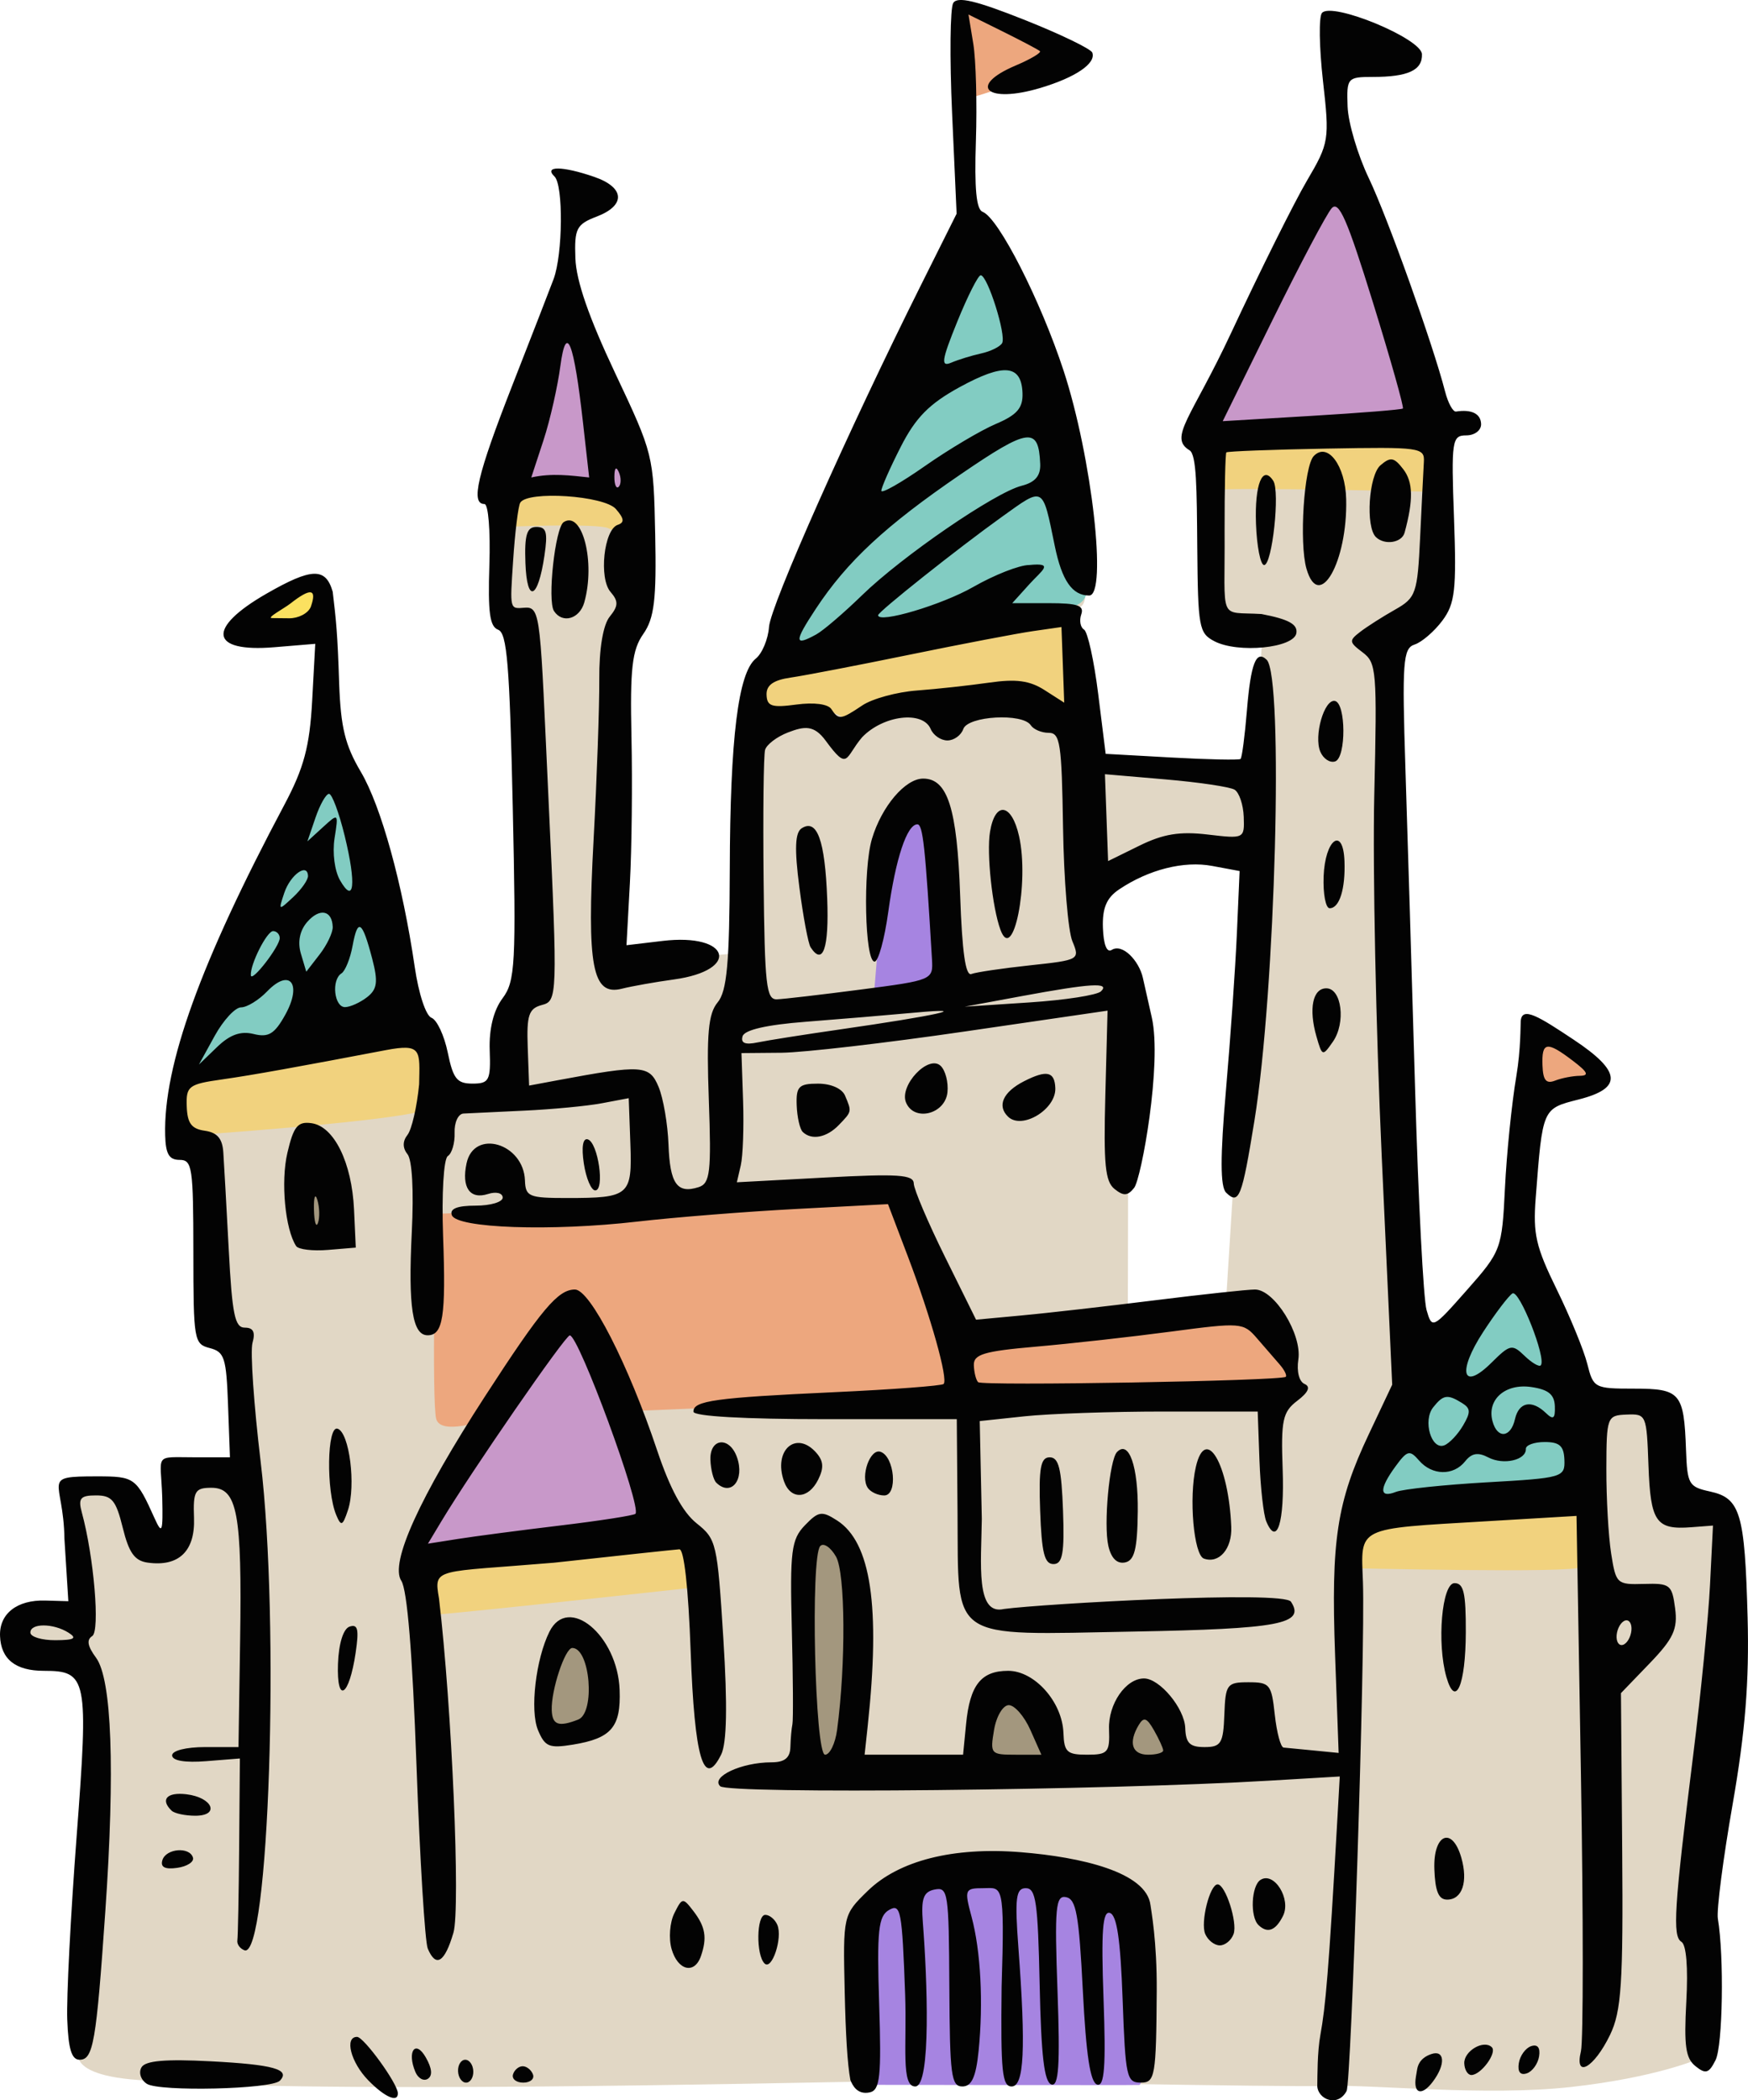 <?xml version="1.0" ?><svg xmlns="http://www.w3.org/2000/svg" width="249.674mm" height="299.951mm" viewBox="0 0 249.674 299.951">
    <path fill="#e1d7c5" d="m -2022.998,1555.918 -0.311,12.651 15.838,-5.692 z m 53.755,23.377 -21.267,37.538 2.555,1.804 1.243,26.158 6.485,1.235 -1.245,19.319 -25.183,-1.747 -0.741,-22.254 c 0,0 2.708,2.554 1.743,-4.854 -0.965,-7.409 -8.588,-33.854 -10.61,-39.572 -2.022,-5.718 -4.876,-8.72 -4.876,-8.72 l -28.615,61.36 c 0,0 -2.845,1.311 -3.634,5.168 -0.789,3.856 -1.396,36.413 -1.396,36.413 l -18.467,1.824 0.654,-46.638 c 0,0 2.49,-1.748 2.699,-6.478 0.208,-4.73 0.508,-14.239 0.508,-14.239 l -10.053,-28.116 -9.45,28.173 -0.451,17.247 2.633,1.026 1.967,52.686 c 0,0 -3.042,2.281 -3.429,5.016 -0.386,2.736 -0.481,10.011 -0.481,10.011 l -9.226,0.533 c 0,0 0.254,-8.701 -1.993,-10.126 -2.247,-1.425 -14.316,-42.648 -14.316,-42.648 l -21.135,49.324 -0.181,8.444 4.079,1.881 1.397,25.74 3.328,2.109 0.934,19.312 -9.375,-0.096 c 0,0 0.794,9.08 -0.688,9.555 -1.482,0.475 -4.353,0.456 -5.208,-2.184 -0.856,-2.64 -2.562,-6.042 -2.562,-6.042 l -7.139,0.456 1.665,17.465 -6.909,-0.215 c 0,0 -3.405,2.128 -2.303,3.99 1.102,1.862 9.233,3.191 9.233,3.191 0,0 2.403,3.382 1.929,10.695 -0.474,7.314 -1.633,35.248 -1.633,35.248 l 0.172,8.207 c 0,0 -4.316,4.438 6.644,5.525 22.415,2.223 95.294,0.454 106.571,0.302 11.276,-0.152 58.374,0.858 64.763,0.649 6.388,-0.209 22.344,1.5 34.475,0.151 12.131,-1.349 18.093,-3.969 18.093,-3.969 0,0 -1.196,-20.821 1.087,-36.437 2.284,-15.615 2.673,-41.403 2.673,-41.403 l -7.268,-1.524 -1.673,-14.133 -10.745,-0.038 -8.613,-20.992 -16.231,14.628 c 0,0 -3.733,-60.267 -3.687,-68.891 0.046,-8.624 -5e-4,-34.263 -5e-4,-34.263 l 6.559,-4.257 0.71,-25.264 z m -145.638,58.703 -9.174,5.573 c -0.467,2.826 9.65,0.812 9.649,0.812 z m 127.911,38.383 c 0.233,0 0.432,0.017 0.595,0.043 2.599,0.427 4.663,5.322 4.663,5.322 l -3.649,58.504 -14.079,3.24 c 0,0 0.178,-36.79 -0.16,-42.521 -0.338,-5.731 -2.563,-6.39 -3.613,-7.974 -1.05,-1.584 -2.99,-9.914 0.089,-11.676 1.835,-2.403 12.667,-4.978 16.155,-4.938 z m 45.41,25.998 -0.228,10.122 9.971,-3.971 c 0,0 -5.926,-5.713 -9.743,-6.152 z" transform="translate(-184.679,269.61) translate(2345.203,-1824.68)"/>
    <path fill="#82ccc2" d="m -2020.61,1588.705 c -2.291,0.454 -27.462,56.461 -28.537,58.61 -1.092,2.183 -1.188,3.493 -1.188,3.493 0,0 41.632,-8.394 43.112,-9.073 1.48,-0.679 2.111,-1.213 1.892,-3.639 -0.218,-2.426 -13.611,-48.011 -15.188,-49.37 -0.025,-0.021 -0.055,-0.028 -0.091,-0.021 z m -92.84,74.112 c -3.073,0.613 -19.959,41.695 -20.365,42.578 -0.412,0.898 -0.267,3.736 -0.267,3.736 l 33.747,-7.157 c 0,0 -10.311,-38.453 -12.98,-39.156 -0.042,-0.011 -0.087,-0.011 -0.135,0 z m 169.552,72.069 c -0.03,0 -0.059,0.012 -0.086,0.029 -1.738,1.086 -22.555,35.504 -22.555,35.504 0,0 30.247,0.826 31.42,-3.781 1.155,-4.534 -6.87,-31.934 -8.779,-31.753 z" transform="translate(-184.679,269.61) translate(2345.203,-1824.68)"/>
    <path fill="#c286ca" fill-opacity=".775" d="m -1967.705,1577.778 -19.604,39.278 33.19,-1.577 z m -110.219,19.627 -10.602,27.972 c 0.655,-0.218 15.115,-2.984 20.161,0.995 5.046,3.979 -9.559,-28.967 -9.559,-28.967 z m 0.391,144.844 -23.269,32.666 1.688,2.555 34.446,-4.334 z" transform="translate(-184.679,269.61) translate(2345.203,-1824.68)"/>
    <path fill="#f1d27e" d="m -1956.353,1616.399 -32.591,1.26 1.679,7.396 c 3.101,-0.452 33.109,0.29 33.109,0.29 z m -122.434,8.176 c -4.144,-0.019 -9.45,1.546 -9.45,1.546 l 0.032,4.199 c 1.324,-0.097 12.985,-0.485 14.503,0.161 1.518,0.646 4.78,2.1 4.167,0.065 -0.614,-2.035 -3.779,-5.491 -8.01,-5.911 -0.397,-0.039 -0.813,-0.058 -1.242,-0.06 z m 70.909,17.799 -44.292,9.248 c 0,0 -0.996,3.552 -1.321,7.017 -0.325,3.465 1.798,0.541 8.317,-1.408 6.519,-1.949 5.436,3.249 7.19,1.451 1.754,-1.798 9.617,-2.751 15.01,-3.682 5.393,-0.931 16.201,2.924 16.201,2.924 z m -92.844,60.356 c -7.716,-0.114 -35.167,6.643 -35.168,6.643 -0.452,2.39 1.098,7.946 1.098,7.946 0,0 33.108,-2.229 35.304,-3.908 2.196,-1.68 5.233,-9.399 0.032,-10.562 -0.325,-0.073 -0.752,-0.111 -1.266,-0.118 z m 165.2,64.986 c -5.196,0.01 -32.327,4.44 -32.327,4.44 l -0.243,6.883 c 0.904,-0.035 32.434,0.764 33.337,-0.174 0.904,-0.939 2.156,-10.428 -0.035,-11.089 -0.137,-0.041 -0.386,-0.061 -0.732,-0.06 z m -125.955,6.849 c -2.976,-0.106 -37.949,4.265 -37.949,4.265 l 0.139,6.883 c 1.043,0.139 38.865,-4.032 38.865,-4.032 0,0 -1e-4,-6.675 -0.869,-7.092 -0.027,-0.013 -0.09,-0.021 -0.185,-0.024 z" transform="translate(-184.679,269.61) translate(2345.203,-1824.68)"/>
    <path fill="#a684e1" d="m -2028.224,1669.723 c -1.639,0.174 -4.88,2.701 -5.362,4.263 -0.482,1.562 -1.948,21.929 -2.141,23.356 l 9.258,-0.906 c 0,0 0.926,-17.435 0.598,-18.92 -0.328,-1.485 -0.714,-7.966 -2.353,-7.792 z m 12.317,152.599 c -9.009,0.097 -19.099,2.527 -20.77,4.603 -1.91,2.373 -1.254,25.212 -1.081,25.887 0,0 38.697,0.077 39.95,0.019 1.254,-0.058 0.019,-20.717 -0.675,-23.128 -0.695,-2.411 -3.935,-6.558 -13.658,-7.272 -1.215,-0.089 -2.48,-0.123 -3.767,-0.109 z" transform="translate(-184.679,269.61) translate(2345.203,-1824.68)"/>
    <path fill="#a3977e" d="m -2116.18,1719.835 c -0.06,3e-4 -0.12,0.01 -0.18,0.024 -1.92,0.524 -0.673,11.668 -0.673,11.668 l 4.438,0.05 v -6e-4 c 0.121,-4.202 -1.724,-11.751 -3.585,-11.742 z m 73.795,54.767 c -0.762,0.029 -1.52,0.353 -2.151,1.069 -2.244,2.543 -1.346,31.738 -1.246,32.511 l 5.859,0.249 c 0,0 1.421,-26.727 1.446,-29.818 0.018,-2.222 -1.96,-4.084 -3.908,-4.011 z m -34.977,14.375 c -0.116,0 -0.236,0.01 -0.36,0.032 -3.964,0.773 -4.687,5.161 -4.712,7.555 -0.025,2.393 -0.15,7.006 -0.15,7.006 l 8.702,-2.144 c 0,0 0.117,-12.377 -3.48,-12.448 z m 60.095,7.456 c -2.978,-0.07 -3.668,5.961 -3.882,10.452 0,0 10.372,2.219 10.123,-0.773 -0.249,-2.992 -2.419,-8.901 -5.785,-9.624 -0.158,-0.034 -0.31,-0.052 -0.456,-0.055 z m 19.22,1.731 c -2.508,0.089 -3.006,7.948 -3.006,7.948 0,0 7.704,2.443 7.978,0.922 0.274,-1.521 -1.745,-8.078 -4.587,-8.826 -0.133,-0.035 -0.262,-0.049 -0.385,-0.045 z" transform="translate(-184.679,269.61) translate(2345.203,-1824.68)"/>
    <path fill="#eda77e" d="M-1941.174 1711.906c0 0 9.664-1.792 8.85-3.23-.814-1.439-8.931-5.809-8.931-5.809zM-2023.041 1569.368c0 0 15.547-4.321 14.213-6.448-1.333-2.127-14.5-6.921-14.5-6.921z" transform="translate(-184.679,269.61) translate(2345.203,-1824.68)"/>
    <path fill="#fbe160" d="m -2114.762,1644.436 c 0,0 -13.234,2.329 -11.513,0.253 1.722,-2.076 10.939,-6.819 11.344,-6.448 0.405,0.371 0.169,6.195 0.169,6.195 z" transform="translate(-184.679,269.61) translate(2345.203,-1824.68)"/>
    <path fill="#eda77e" d="m -2031.838,1725.664 -66.468,2.766 c 0,0 -0.571,26.867 0.088,29.281 0.658,2.414 6.893,0.176 6.893,0.176 l 11.59,-15.014 9.878,13.697 46.404,-1.932 z m 50.092,17.56 -40.521,3.732 -0.307,8.341 47.633,-2.063 z" transform="translate(-184.679,269.61) translate(2345.203,-1824.68)"/>
    <path fill="#030303" d="m -1972.371,1852.979 c 0.03,-1.441 -0.01,-4.813 0.447,-7.324 0.719,-3.983 1.167,-8.537 2.437,-31.082 l 0.326,-5.796 -10.071,0.596 c -23.433,1.387 -77.243,1.933 -78.422,0.795 -1.395,-1.346 3.037,-3.414 7.315,-3.414 1.88,0 2.668,-0.634 2.709,-2.178 0.032,-1.198 0.162,-2.668 0.29,-3.267 0.128,-0.599 0.09,-6.725 -0.085,-13.614 -0.282,-11.116 -0.073,-12.779 1.859,-14.783 1.952,-2.026 2.426,-2.098 4.603,-0.7 4.851,3.114 6.215,12.269 4.375,29.369 l -0.44,4.084 h 7.032 7.032 l 0.431,-4.399 c 0.544,-5.56 2.147,-7.581 6.011,-7.581 3.774,0 7.73,4.443 7.891,8.86 0.099,2.741 0.51,3.12 3.38,3.12 2.979,0 3.256,-0.321 3.135,-3.643 -0.13,-3.597 2.386,-7.248 4.996,-7.248 2.24,0 5.787,4.263 5.889,7.079 0.078,2.161 0.647,2.723 2.759,2.723 2.351,0 2.68,-0.538 2.827,-4.629 0.157,-4.343 0.369,-4.629 3.434,-4.629 3.065,0 3.298,0.286 3.77,4.629 0.277,2.546 0.843,4.66 1.259,4.698 0.416,0.038 2.355,0.226 4.309,0.418 l 3.552,0.348 -0.508,-14.016 c -0.593,-16.354 0.241,-21.813 4.809,-31.483 l 3.349,-7.089 -1.498,-32.664 c -0.824,-17.965 -1.302,-41.142 -1.063,-51.504 0.411,-17.861 0.325,-18.922 -1.665,-20.421 -1.948,-1.467 -1.971,-1.678 -0.324,-2.942 0.976,-0.749 3.206,-2.17 4.956,-3.157 2.993,-1.69 3.204,-2.301 3.585,-10.347 0.222,-4.703 0.462,-9.531 0.531,-10.729 0.122,-2.088 -0.454,-2.168 -13.913,-1.924 -7.722,0.14 -14.157,0.385 -14.3,0.544 -0.143,0.16 -0.255,5.191 -0.248,11.182 0.09,13.251 -1.014,11.525 5.265,11.899 3.873,0.743 5.184,1.458 4.99,2.723 -0.328,2.139 -8.347,2.931 -11.725,1.157 -2.188,-1.149 -2.337,-1.967 -2.433,-13.402 -0.071,-8.419 -0.089,-13.25 -1.105,-13.862 -3.044,-1.834 0.28,-4.641 5.92,-16.718 4.167,-8.922 9.049,-18.724 10.849,-21.782 3.168,-5.383 3.241,-5.836 2.289,-14.272 -0.54,-4.792 -0.605,-9.151 -0.142,-9.686 1.409,-1.631 14.201,3.644 14.282,5.89 0.083,2.295 -1.99,3.251 -7.051,3.251 -3.597,0 -3.718,0.142 -3.57,4.221 0.084,2.321 1.442,6.916 3.019,10.21 2.683,5.606 9.188,23.795 10.905,30.489 0.422,1.644 1.124,2.933 1.56,2.866 2.225,-0.344 3.531,0.301 3.584,1.769 0.033,0.908 -0.909,1.634 -2.119,1.634 -2.045,0 -2.152,0.726 -1.749,11.833 0.371,10.235 0.145,12.212 -1.676,14.639 -1.158,1.543 -2.94,3.073 -3.961,3.401 -1.65,0.53 -1.794,2.505 -1.302,17.762 0.305,9.442 0.927,30.06 1.383,45.819 0.456,15.759 1.189,29.908 1.63,31.441 0.792,2.757 0.858,2.724 5.784,-2.854 4.877,-5.522 4.992,-5.833 5.418,-14.56 0.239,-4.904 0.97,-12.088 1.624,-15.963 0.654,-3.875 0.585,-7.35 0.632,-7.896 0.187,-2.142 2.64,-0.591 7.572,2.689 6.813,4.531 7.011,6.927 0.708,8.529 -5.212,1.325 -5.155,1.193 -6.144,14.07 -0.396,5.163 0.019,6.968 3.008,13.069 1.907,3.894 3.869,8.672 4.358,10.619 0.868,3.454 1.03,3.54 6.677,3.54 6.623,0 7.131,0.596 7.425,8.715 0.179,4.952 0.387,5.313 3.435,5.977 4.329,0.943 4.963,3.068 5.364,17.981 0.245,9.128 -0.335,16.364 -2.139,26.683 -1.362,7.787 -2.311,15.139 -2.11,16.337 0.906,5.392 0.7,18.139 -0.326,20.196 -0.95,1.903 -1.415,2.044 -2.87,0.872 -1.41,-1.136 -1.657,-2.877 -1.31,-9.24 0.266,-4.882 0,-8.097 -0.698,-8.52 -1.304,-0.788 -1.05,-4.806 1.688,-26.723 1.085,-8.686 2.163,-19.601 2.396,-24.257 l 0.423,-8.465 -3.113,0.238 c -5.024,0.384 -5.809,-0.749 -6.101,-8.803 -0.264,-7.292 -0.309,-7.396 -3.132,-7.287 -2.781,0.107 -2.865,0.331 -2.884,7.734 -0.011,4.193 0.297,9.636 0.684,12.096 0.684,4.349 0.812,4.469 4.683,4.356 3.735,-0.108 4.009,0.106 4.455,3.479 0.392,2.963 -0.246,4.343 -3.63,7.855 l -4.106,4.261 0.177,22.423 c 0.15,19.036 -0.112,23.022 -1.736,26.385 -2.283,4.729 -5.123,6.324 -4.158,2.335 0.345,-1.428 0.345,-19.214 -6e-4,-39.524 l -0.628,-36.928 -12.947,0.769 c -18.695,1.111 -17.85,0.694 -17.561,8.678 0.352,9.709 -1.669,71.543 -2.338,72.693 -1.27,2.367 -4.1,1.185 -4.185,-0.724 z m -68.588,-50.852 c 1.265,-9.412 1.184,-22.407 -0.153,-24.748 -0.767,-1.343 -1.782,-2.021 -2.254,-1.508 -1.418,1.542 -0.762,29.796 0.691,29.796 0.682,-2e-4 1.454,-1.593 1.716,-3.54 z m 27.607,0 c -0.865,-1.947 -2.252,-3.54 -3.082,-3.54 -0.83,0 -1.777,1.593 -2.105,3.54 -0.578,3.437 -0.489,3.539 3.082,3.539 h 3.678 z m 18.97,2.923 c -0.012,-0.339 -0.602,-1.63 -1.31,-2.87 -1.033,-1.808 -1.466,-1.955 -2.188,-0.745 -1.502,2.515 -0.957,4.231 1.343,4.231 1.198,0 2.168,-0.277 2.156,-0.616 z m 66.891,-17.483 c -0.033,-0.898 -0.538,-1.331 -1.124,-0.961 -0.586,0.37 -1.038,1.408 -1.006,2.307 0.033,0.898 0.538,1.331 1.124,0.961 0.586,-0.37 1.038,-1.408 1.006,-2.307 z m -20.63,-20.802 c 10.788,-0.615 11.137,-0.716 11.048,-3.194 -0.073,-2.003 -0.684,-2.559 -2.816,-2.559 -1.498,0 -2.707,0.438 -2.688,0.973 0.058,1.613 -3.207,2.358 -5.366,1.225 -1.466,-0.77 -2.375,-0.619 -3.302,0.548 -1.669,2.103 -4.719,2.053 -6.59,-0.108 -1.334,-1.54 -1.681,-1.456 -3.347,0.817 -2.368,3.231 -2.353,4.603 0.04,3.667 1.034,-0.404 6.893,-1.02 13.02,-1.37 z m -3.437,-8.098 c 1.126,-1.913 1.102,-2.46 -0.142,-3.23 -2.074,-1.285 -2.678,-1.194 -4.119,0.622 -1.508,1.9 -0.261,6.143 1.594,5.421 0.721,-0.281 1.92,-1.546 2.666,-2.813 z m 7.423,-0.922 c 0.553,-2.455 2.404,-2.819 4.423,-0.871 1.053,1.016 1.336,0.802 1.272,-0.966 -0.061,-1.693 -0.921,-2.395 -3.369,-2.752 -3.704,-0.541 -6.351,1.781 -5.54,4.861 0.678,2.577 2.609,2.414 3.215,-0.272 z m 1.372,-9.04 c 1.044,1.007 2.086,1.615 2.316,1.351 0.841,-0.964 -3.076,-10.881 -4.053,-10.263 -0.554,0.351 -2.432,2.822 -4.172,5.492 -3.744,5.744 -2.988,8.537 1.189,4.391 2.645,-2.625 2.943,-2.686 4.72,-0.971 z m 7.874,-39.994 c 1.396,-0.018 1.169,-0.517 -0.984,-2.154 -3.72,-2.83 -4.455,-2.718 -4.332,0.661 0.078,2.142 0.52,2.677 1.802,2.178 0.934,-0.364 2.516,-0.672 3.515,-0.685 z m -25.258,-95.298 c 0.181,-0.159 -1.743,-6.979 -4.275,-15.154 -3.673,-11.858 -4.863,-14.58 -5.887,-13.457 -0.706,0.774 -4.498,7.936 -8.427,15.913 l -7.143,14.505 12.702,-0.759 c 6.986,-0.417 12.85,-0.889 13.03,-1.049 z m -147.785,238.743 c -2.49,-2.553 -3.426,-6.192 -1.592,-6.192 0.966,0 5.774,6.624 5.825,8.025 0.052,1.427 -1.86,0.6 -4.233,-1.832 z m -31.623,0.507 c -0.865,-0.568 -1.196,-1.597 -0.758,-2.35 0.554,-0.953 3.414,-1.202 9.896,-0.862 8.96,0.469 11.42,1.16 9.868,2.771 -1.182,1.226 -17.243,1.599 -19.006,0.441 z m 181.445,-2.047 c 0.239,-1.431 1.316,-1.961 2.055,-2.207 1.83,-0.61 2.104,1.406 0.179,3.966 -1.539,2.047 -2.825,1.778 -2.405,-0.742 z m -143.086,0.353 c -1.234,-2.939 0.01,-4.668 1.489,-2.074 0.897,1.57 0.994,2.613 0.286,3.061 -0.591,0.374 -1.39,-0.07 -1.775,-0.987 z m 6.097,-0.105 c -0.033,-0.899 0.431,-1.634 1.03,-1.634 0.599,0 1.116,0.735 1.148,1.634 0.033,0.898 -0.431,1.634 -1.03,1.634 -0.599,0 -1.116,-0.735 -1.148,-1.634 z m 7.849,0.463 c 0.191,-0.644 0.813,-1.171 1.383,-1.171 0.569,0 1.229,0.527 1.467,1.171 0.238,0.644 -0.384,1.171 -1.383,1.171 -0.998,0 -1.659,-0.527 -1.467,-1.171 z m 48.186,0.787 c -0.413,-2.185 -0.675,-6.531 -0.809,-12.571 -0.243,-10.96 -0.237,-10.988 3.27,-14.412 4.46,-4.355 12.233,-6.322 21.902,-5.54 8.535,0.69 17.924,2.818 18.504,7.545 0.095,0.773 0.939,5.105 0.893,12.293 -0.078,12.158 -0.235,13.069 -2.262,13.069 -2.045,0 -2.205,-0.726 -2.609,-11.888 -0.309,-8.541 -0.819,-12.016 -1.809,-12.343 -1.05,-0.347 -1.268,2.569 -0.917,12.251 0.351,9.681 0.132,12.598 -0.917,12.253 -0.984,-0.324 -1.567,-4.159 -2.041,-13.432 -0.553,-10.829 -0.949,-13.037 -2.389,-13.331 -1.498,-0.306 -1.66,1.472 -1.227,13.432 0.382,10.552 0.176,13.674 -0.879,13.315 -1.02,-0.348 -1.454,-4.05 -1.671,-14.249 -0.251,-11.811 -0.533,-13.779 -1.981,-13.779 -1.408,0 -1.584,1.403 -1.059,8.441 1.083,14.527 0.824,19.876 -0.961,19.876 -1.358,0 -1.573,-2.131 -1.434,-14.159 0.474,-15.197 0.072,-14.172 -2.612,-14.158 -2.651,0 -2.727,0.185 -1.68,4.084 1.313,4.891 1.699,12.275 1.003,19.18 -0.372,3.691 -0.994,5.053 -2.308,5.053 -1.602,0 -1.806,-1.552 -1.87,-14.264 -0.068,-13.478 -0.184,-14.242 -2.096,-13.861 -1.61,0.321 -1.954,1.288 -1.685,4.734 0.62,7.928 1.211,23.358 -1.083,23.391 -2.07,0.029 -1.188,-5.906 -1.449,-13.123 -0.436,-12.037 -0.626,-13.038 -2.291,-12.086 -1.538,0.878 -1.755,2.925 -1.421,13.375 0.336,10.491 0.128,12.373 -1.362,12.684 -1.784,0.372 -2.454,-1.04 -2.751,-1.778 z m 87.687,-2.373 c -0.064,-1.756 2.775,-3.42 3.93,-2.305 0.804,0.776 -1.542,3.973 -2.914,3.973 -0.526,0 -0.983,-0.75 -1.016,-1.668 z m 7.791,-0.022 c 0.168,-1.068 0.958,-2.161 1.754,-2.429 0.926,-0.312 1.337,0.211 1.142,1.453 -0.168,1.068 -0.958,2.161 -1.754,2.429 -0.926,0.312 -1.337,-0.211 -1.142,-1.453 z m -207.333,-6.206 c -0.12,-3.145 0.483,-14.921 1.339,-26.169 1.72,-22.631 1.517,-23.658 -4.684,-23.658 -4.045,0 -6.135,-1.666 -6.255,-4.985 -0.115,-3.174 2.431,-5.167 6.457,-5.052 l 3.3,0.094 -0.559,-8.914 c -0.116,-8.515 -3.578,-8.914 4.664,-8.914 5.357,0 5.599,0.176 8.215,5.99 1.072,2.382 1.208,2.006 1.092,-2.995 -0.207,-6.4 -1.349,-5.718 4.768,-5.718 h 4.901 l -0.272,-7.497 c -0.244,-6.728 -0.511,-7.559 -2.608,-8.102 -2.254,-0.584 -2.337,-1.071 -2.344,-13.741 -0.01,-12.108 -0.161,-13.136 -1.973,-13.136 -1.499,0 -1.987,-0.84 -2.055,-3.54 -0.254,-9.984 5.01,-24.566 17.032,-47.184 2.781,-5.231 3.609,-8.326 3.961,-14.795 l 0.445,-8.18 -5.861,0.487 c -9.213,0.766 -9.708,-2.714 -1.09,-7.66 6.447,-3.7 8.441,-3.756 9.443,-0.268 0.478,4.041 0.69,5.814 0.924,13.15 0.226,6.233 0.852,8.777 3.097,12.579 2.893,4.901 5.953,15.977 7.693,27.844 0.566,3.862 1.591,6.97 2.399,7.276 0.776,0.294 1.82,2.529 2.321,4.966 0.77,3.752 1.313,4.432 3.536,4.432 2.376,0 2.611,-0.455 2.455,-4.754 -0.11,-3.047 0.547,-5.713 1.832,-7.426 1.821,-2.427 1.955,-4.931 1.459,-27.364 -0.449,-20.323 -0.818,-24.795 -2.082,-25.273 -1.207,-0.456 -1.476,-2.441 -1.256,-9.268 0.158,-4.899 -0.149,-8.688 -0.706,-8.688 -2.002,0 -1.035,-4.126 3.956,-16.881 2.813,-7.188 5.479,-14.05 5.924,-15.248 1.321,-3.557 1.406,-13.415 0.126,-14.65 -1.589,-1.533 1.134,-1.507 5.668,0.054 4.385,1.51 4.551,4.072 0.368,5.672 -2.898,1.109 -3.205,1.709 -3.051,5.957 0.117,3.229 1.91,8.408 5.667,16.37 5.47,11.591 5.497,11.702 5.734,23.082 0.193,9.289 -0.127,11.957 -1.707,14.212 -1.594,2.276 -1.897,4.925 -1.683,14.703 0.144,6.56 0.043,15.934 -0.224,20.832 l -0.486,8.905 5.165,-0.614 c 9.654,-1.148 11.206,4.184 1.602,5.507 -2.675,0.368 -6.018,0.962 -7.428,1.319 -4.223,1.07 -5.021,-3.137 -4.038,-21.301 0.47,-8.686 0.835,-18.978 0.811,-22.871 -0.027,-4.383 0.542,-7.797 1.494,-8.965 1.241,-1.523 1.263,-2.202 0.115,-3.528 -1.692,-1.953 -0.95,-8.906 1.022,-9.578 0.996,-0.339 0.936,-0.882 -0.25,-2.257 -1.663,-1.929 -12.653,-2.657 -13.672,-0.905 -0.29,0.498 -0.747,4.23 -1.016,8.293 -0.466,7.044 -0.502,6.867 1.655,6.699 2.375,-0.185 2.191,1.495 3.419,27.73 1.306,27.91 1.235,28.429 -0.955,29.007 -1.88,0.496 -2.199,1.446 -2.032,6.05 l 0.198,5.461 4.057,-0.758 c 12.084,-2.257 13.133,-2.188 14.439,0.95 0.672,1.613 1.308,5.322 1.414,8.243 0.203,5.601 1.237,7.055 4.314,6.066 1.63,-0.524 1.818,-2.148 1.444,-12.481 -0.34,-9.382 -0.076,-12.303 1.258,-13.898 1.331,-1.593 1.698,-5.607 1.736,-19 0.053,-18.763 1.202,-28.071 3.715,-30.099 0.911,-0.735 1.762,-2.774 1.89,-4.529 0.226,-3.082 11.328,-28.048 21.744,-48.898 l 5.051,-10.111 -0.647,-14.394 c -0.356,-7.917 -0.281,-14.983 0.166,-15.703 0.601,-0.968 3.248,-0.341 10.158,2.405 5.14,2.042 9.506,4.151 9.704,4.685 0.567,1.533 -2.381,3.539 -7.411,5.044 -7.668,2.294 -10.485,-0.254 -3.539,-3.201 2.155,-0.914 3.715,-1.841 3.465,-2.059 -0.25,-0.218 -2.647,-1.483 -5.327,-2.811 l -4.873,-2.414 0.688,4.186 c 0.379,2.303 0.546,8.535 0.372,13.849 -0.225,6.869 0.054,9.803 0.965,10.148 2.265,0.857 8.267,12.636 11.564,22.694 4.028,12.288 6.277,32.099 3.644,32.099 -2.414,0 -3.892,-2.131 -4.908,-7.079 -1.78,-8.662 -1.488,-8.502 -7.566,-4.149 -6.246,4.473 -17.689,13.566 -17.672,14.043 0.044,1.22 9.12,-1.477 13.6,-4.042 3.006,-1.721 6.593,-3.129 7.973,-3.129 3.712,-0.372 1.804,0.78 0.049,2.723 l -2.459,2.723 h 5.207 c 4.131,0 5.093,0.331 4.652,1.599 -0.305,0.879 -0.129,1.857 0.393,2.172 0.522,0.315 1.431,4.438 2.02,9.161 l 1.071,8.588 9.447,0.525 c 5.196,0.289 9.614,0.38 9.818,0.203 0.204,-0.177 0.613,-3.286 0.909,-6.908 0.55,-6.73 1.323,-8.716 2.824,-7.255 2.452,2.387 1.257,47.321 -1.751,65.835 -1.787,11 -2.198,12.047 -4.038,10.271 -0.849,-0.819 -0.857,-5.108 -0.029,-14.63 0.644,-7.409 1.347,-17.483 1.562,-22.387 l 0.39,-8.916 -3.918,-0.73 c -4.05,-0.755 -9.059,0.51 -13.306,3.36 -1.783,1.196 -2.402,2.675 -2.3,5.489 0.087,2.398 0.559,3.586 1.251,3.148 1.556,-0.984 3.91,1.565 4.453,3.975 l 1.276,5.664 c 1.489,6.615 -1.5,23.052 -2.52,24.338 -0.922,1.161 -1.519,1.196 -2.802,0.162 -1.337,-1.078 -1.574,-3.488 -1.314,-13.392 l 0.317,-12.077 -20.429,2.982 c -11.236,1.64 -23.001,3.004 -26.145,3.031 l -5.716,0.05 0.231,6.807 c 0.126,3.744 -0.021,7.895 -0.329,9.224 l -0.56,2.417 12.618,-0.677 c 10.431,-0.56 12.624,-0.413 12.651,0.85 0.018,0.84 2.027,5.56 4.464,10.489 l 4.432,8.961 6.513,-0.605 c 3.582,-0.332 12.103,-1.302 18.936,-2.154 6.833,-0.852 13.309,-1.549 14.391,-1.549 2.78,0 6.737,6.386 6.194,9.998 -0.258,1.717 0.113,3.157 0.901,3.498 0.886,0.383 0.533,1.191 -1.045,2.388 -2.096,1.589 -2.35,2.775 -2.096,9.779 0.277,7.633 -0.81,11.099 -2.338,7.46 -0.397,-0.944 -0.835,-4.862 -0.974,-8.707 l -0.253,-6.99 h -13.454 c -7.4,0 -16.333,0.306 -19.852,0.681 l -6.397,0.682 0.299,13.97 c -0.087,6.423 -0.906,13.822 3.165,12.865 5.585,-0.747 39.923,-2.673 40.992,-1.038 2.081,3.181 -1.625,3.882 -22.539,4.265 -26.558,0.486 -24.94,1.577 -25.088,-16.906 l -0.107,-13.429 -18.787,2e-4 c -11.556,2e-4 -18.802,-0.411 -18.826,-1.068 -0.057,-1.562 3.117,-2.002 20.048,-2.783 8.372,-0.386 15.431,-0.915 15.687,-1.176 0.669,-0.683 -1.823,-9.567 -5.113,-18.224 l -2.834,-7.459 -13.044,0.686 c -7.174,0.377 -17.437,1.193 -22.806,1.812 -12.269,1.415 -25.763,0.945 -26.448,-0.922 -0.337,-0.92 0.767,-1.361 3.403,-1.361 2.146,0 3.884,-0.523 3.861,-1.163 -0.024,-0.65 -0.952,-0.871 -2.105,-0.5 -2.58,0.828 -3.8,-0.924 -3.055,-4.389 1.063,-4.952 8.146,-2.865 8.339,2.458 0.084,2.306 0.56,2.505 5.992,2.505 8.949,0 9.335,-0.331 9.064,-7.79 l -0.234,-6.468 -3.834,0.724 c -2.108,0.398 -7.115,0.875 -11.125,1.058 -4.01,0.184 -7.903,0.37 -8.65,0.414 -0.747,0.044 -1.315,1.276 -1.262,2.739 0.053,1.462 -0.383,2.961 -0.968,3.332 -0.593,0.375 -0.892,5.427 -0.676,11.411 0.417,11.502 -5e-4,14.183 -2.207,14.183 -2.169,0 -2.791,-4.036 -2.265,-14.703 0.295,-5.981 0.055,-10.333 -0.615,-11.163 -0.712,-0.883 -0.711,-1.85 0,-2.75 0.606,-0.764 1.355,-4.016 1.665,-7.226 0.084,-4.821 0.448,-5.873 -4.776,-4.878 -12.284,2.341 -18.968,3.557 -23.384,4.183 -4.776,0.677 -5.139,0.955 -5.034,3.854 0.087,2.411 0.676,3.204 2.576,3.473 1.774,0.251 2.515,1.109 2.648,3.071 0.102,1.498 0.451,7.746 0.775,13.886 0.494,9.331 0.871,11.163 2.298,11.163 1.21,0 1.529,0.633 1.096,2.174 -0.336,1.196 0.188,8.833 1.165,16.971 2.776,23.12 1.187,71.062 -2.312,69.776 -0.645,-0.237 -1.102,-0.875 -1.016,-1.418 0.086,-0.543 0.202,-6.609 0.258,-13.48 l 0.101,-12.493 -4.816,0.384 c -3.013,0.24 -4.833,-0.065 -4.86,-0.815 -0.025,-0.69 1.979,-1.199 4.718,-1.199 h 4.761 l 0.232,-15.193 c 0.279,-18.248 -0.396,-21.837 -4.104,-21.837 -2.346,0 -2.619,0.476 -2.48,4.318 0.172,4.738 -2.182,6.999 -6.631,6.369 -1.853,-0.262 -2.668,-1.405 -3.546,-4.969 -0.969,-3.931 -1.545,-4.629 -3.827,-4.629 -2.231,0 -2.573,0.415 -2.017,2.45 1.724,6.317 2.617,16.92 1.485,17.636 -0.837,0.529 -0.677,1.442 0.544,3.099 2.253,3.058 2.725,15.937 1.326,36.171 -1.299,18.784 -1.724,21.238 -3.677,21.238 -1.139,0 -1.604,-1.508 -1.763,-5.718 z m 0.184,-55.272 c -2.191,-1.383 -5.496,-1.383 -5.446,0 0.022,0.599 1.632,1.082 3.579,1.072 2.686,-0.012 3.136,-0.271 1.867,-1.072 z m 173.86,-36.542 c 0.203,-0.19 -0.193,-0.989 -0.882,-1.778 -0.688,-0.788 -2.146,-2.47 -3.24,-3.738 -1.932,-2.239 -2.286,-2.265 -12.286,-0.94 -5.663,0.751 -14.328,1.717 -19.254,2.146 -7.466,0.651 -8.945,1.094 -8.889,2.664 0.038,1.036 0.314,2.121 0.615,2.411 0.582,0.562 43.31,-0.183 43.936,-0.766 z m -147.415,-48.958 c 2.119,0.527 2.987,0 4.518,-2.765 2.44,-4.401 0.656,-6.696 -2.589,-3.329 -1.212,1.258 -2.891,2.287 -3.73,2.287 -0.839,0 -2.538,1.838 -3.774,4.084 l -2.248,4.084 2.6,-2.507 c 1.836,-1.77 3.37,-2.315 5.223,-1.855 z m 83.701,-0.648 c 13.949,-2.007 19.221,-3.184 10.804,-2.411 -3.881,0.356 -10.927,0.946 -15.658,1.311 -5.582,0.431 -8.748,1.158 -9.017,2.072 -0.286,0.973 0.371,1.246 2.123,0.881 1.396,-0.291 6.682,-1.124 11.747,-1.853 z m -67.489,-4.625 c 1.44,-1.125 1.578,-2.192 0.713,-5.497 -1.422,-5.433 -2.06,-5.853 -2.796,-1.84 -0.336,1.833 -1.054,3.612 -1.594,3.954 -1.47,0.929 -1.037,4.854 0.53,4.815 0.748,-0.018 2.164,-0.663 3.147,-1.431 z m 104.812,-0.822 c 1.339,-1.313 -1.466,-1.143 -11.356,0.689 l -8.114,1.502 9.235,-0.606 c 5.08,-0.333 9.685,-1.046 10.235,-1.585 z m -34.262,-0.262 c 10.178,-1.325 10.296,-1.375 10.123,-4.296 -0.957,-16.139 -1.298,-19.292 -2.09,-19.292 -1.481,0 -3.103,4.881 -4.153,12.495 -0.539,3.91 -1.42,7.109 -1.958,7.109 -1.403,0 -1.683,-13.149 -0.373,-17.535 1.385,-4.636 4.757,-8.603 7.313,-8.603 3.498,0 4.848,4.252 5.282,16.637 0.287,8.185 0.773,11.595 1.608,11.27 0.658,-0.256 4.423,-0.813 8.366,-1.236 7.061,-0.759 7.152,-0.811 6.053,-3.45 -0.614,-1.474 -1.212,-8.771 -1.33,-16.218 -0.191,-12.104 -0.409,-13.539 -2.058,-13.539 -1.014,0 -2.165,-0.49 -2.557,-1.089 -1.156,-1.767 -8.982,-1.325 -9.632,0.545 -0.312,0.898 -1.334,1.634 -2.27,1.634 -0.936,0 -2.011,-0.735 -2.388,-1.634 -1.113,-2.651 -6.752,-1.981 -9.782,1.163 -2.479,2.889 -1.924,4.993 -5.213,0.509 -1.663,-2.267 -3.015,-2.096 -5.393,-1.179 -1.581,0.61 -3.05,1.728 -3.265,2.486 -0.214,0.758 -0.31,9.097 -0.212,18.531 0.157,15.145 0.38,17.146 1.904,17.093 0.95,-0.033 6.361,-0.664 12.024,-1.401 z m -7.213,-6.026 c -0.343,-0.524 -1.065,-4.376 -1.606,-8.561 -0.715,-5.532 -0.622,-7.837 0.34,-8.445 2.195,-1.387 3.316,1.714 3.636,10.062 0.272,7.078 -0.604,9.643 -2.37,6.944 z m 27.11,-2.518 c -1.165,-3.187 -1.988,-10.914 -1.487,-13.969 0.728,-4.446 3.096,-4.098 4.15,0.61 1.488,6.648 -0.842,18.339 -2.663,13.359 z m -102.937,1.172 c -0.019,-0.533 -0.447,-0.968 -0.949,-0.968 -0.893,0 -3.304,4.792 -3.177,6.314 0.092,1.098 4.169,-4.182 4.127,-5.345 z m 7.567,-1.569 c -0.087,-2.397 -1.876,-2.737 -3.65,-0.695 -1.061,1.221 -1.388,2.863 -0.898,4.508 l 0.77,2.587 1.915,-2.476 c 1.053,-1.362 1.891,-3.128 1.863,-3.925 z m -3.531,-7.282 c -0.07,-1.922 -2.524,-0.164 -3.389,2.428 -0.854,2.558 -0.833,2.567 1.279,0.592 1.181,-1.105 2.13,-2.463 2.11,-3.02 z m 5.244,-5.705 c -0.807,-3.308 -1.815,-6.015 -2.24,-6.015 -0.425,0 -1.294,1.527 -1.931,3.394 l -1.158,3.394 2.224,-2.032 c 2.219,-2.028 2.223,-2.025 1.654,1.596 -0.325,2.071 0.01,4.641 0.778,5.987 2.03,3.553 2.35,0.551 0.673,-6.324 z m 123.267,-0.203 c 5.214,0.615 5.257,0.594 5.144,-2.532 -0.063,-1.733 -0.653,-3.477 -1.312,-3.876 -0.658,-0.398 -5.093,-1.058 -9.855,-1.466 l -8.658,-0.742 0.225,6.204 0.225,6.203 4.486,-2.206 c 3.403,-1.673 5.757,-2.056 9.745,-1.586 z m -49.337,-18.442 c 1.424,-0.956 4.926,-1.913 7.781,-2.126 2.855,-0.213 7.497,-0.719 10.316,-1.124 3.879,-0.557 5.808,-0.299 7.934,1.062 l 2.809,1.798 -0.196,-5.402 -0.196,-5.402 -4.063,0.584 c -2.235,0.321 -10.144,1.831 -17.576,3.356 -7.432,1.525 -15.098,3 -17.035,3.279 -2.478,0.356 -3.5,1.086 -3.45,2.462 0.059,1.642 0.744,1.865 4.266,1.39 2.507,-0.338 4.514,-0.077 4.989,0.648 1.033,1.578 1.343,1.541 4.421,-0.524 z m -6.565,-10.144 c 0.989,-0.545 3.929,-3.063 6.533,-5.595 5.742,-5.583 18.98,-14.663 22.783,-15.626 1.941,-0.492 2.733,-1.424 2.659,-3.13 -0.231,-5.349 -1.622,-5.165 -11.386,1.508 -10.719,7.326 -16.196,12.414 -20.673,19.205 -3.113,4.722 -3.098,5.391 0.084,3.637 z m -72.2,-3.957 c 0.898,-2.585 -0.029,-2.718 -2.924,-0.447 -0.883,0.692 -3.488,2.071 -2.631,2.079 l 2.486,0.025 c 1.21,0.012 2.675,-0.651 3.07,-1.657 z m 97.843,-26.099 c 3.024,-1.283 3.881,-2.274 3.804,-4.398 -0.148,-4.074 -2.651,-4.315 -8.963,-0.865 -4.349,2.377 -6.297,4.35 -8.43,8.537 -1.526,2.995 -2.772,5.817 -2.769,6.271 0,0.454 2.806,-1.135 6.23,-3.532 3.424,-2.396 7.982,-5.102 10.129,-6.013 z m -53.855,6.882 c -0.379,-0.869 -0.628,-0.611 -0.634,0.658 -0.01,1.148 0.275,1.791 0.624,1.429 0.349,-0.362 0.353,-1.301 0.01,-2.087 z m -5.127,-7.147 c -1.274,-11.321 -2.37,-14.406 -3.23,-7.957 -0.355,2.662 -1.387,7.461 -2.424,10.619 l -1.724,5.25 c 2.964,-0.655 5.601,-0.28 8.268,0 z m 56.88,-9.8 c 1.346,-0.294 2.692,-0.956 2.992,-1.471 0.634,-1.09 -2.078,-9.694 -3.056,-9.694 -0.363,0 -1.871,2.985 -3.351,6.633 -2.239,5.517 -2.384,6.501 -0.862,5.85 1.006,-0.43 2.93,-1.023 4.276,-1.317 z m -44.216,227.872 c -0.434,-1.51 -0.26,-3.804 0.385,-5.097 1.135,-2.275 1.225,-2.285 2.738,-0.314 1.714,2.234 1.974,3.809 1.062,6.434 -0.915,2.634 -3.303,2.051 -4.185,-1.022 z m 13.283,2.068 c -1.245,-1.201 -1.165,-6.947 0.097,-6.947 0.618,0 1.394,0.645 1.725,1.433 0.777,1.851 -0.769,6.53 -1.822,5.514 z m -48.112,-2.135 c -0.398,-0.948 -1.122,-12.717 -1.609,-26.154 -0.583,-16.085 -1.324,-25.095 -2.171,-26.376 -1.664,-2.518 2.594,-11.893 11.961,-26.342 8.087,-12.473 10.423,-15.248 12.84,-15.248 2.168,0 7.624,10.67 11.738,22.955 1.832,5.471 3.656,8.844 5.64,10.431 2.844,2.276 2.959,2.774 3.823,16.482 0.6,9.524 0.496,14.926 -0.318,16.558 -2.485,4.981 -3.798,0.533 -4.352,-14.748 -0.329,-9.086 -0.943,-14.622 -1.617,-14.579 -0.598,0.039 -8.653,0.9 -17.901,1.915 -16.938,1.428 -17.208,0.628 -16.428,5.103 1.842,15.55 3.082,44.274 2.061,47.747 -1.251,4.259 -2.503,5.028 -3.668,2.254 z m 18.932,-60.419 c 5.666,-0.681 10.496,-1.432 10.733,-1.67 0.934,-0.935 -8.108,-25.506 -9.377,-25.482 -0.656,0.012 -14.056,19.414 -18.356,26.575 l -1.905,3.173 4.301,-0.679 c 2.366,-0.374 8.937,-1.236 14.603,-1.917 z m 92.112,58.322 c -0.696,-1.656 0.664,-7.07 1.775,-7.07 1.111,0 2.863,5.414 2.287,7.07 -0.314,0.904 -1.201,1.643 -1.972,1.643 -0.77,0 -1.711,-0.739 -2.091,-1.643 z m 7.612,-1.261 c -1.23,-1.188 -1.028,-5.619 0.294,-6.455 1.943,-1.229 4.413,2.739 3.208,5.154 -1.052,2.109 -2.217,2.542 -3.503,1.302 z m 25.123,-7.988 c -0.182,-5.024 2.543,-6.183 3.849,-1.636 0.989,3.444 0.129,5.992 -2.024,5.992 -1.22,0 -1.71,-1.17 -1.826,-4.356 z m -181.686,-1.27 c 0.501,-1.688 3.914,-1.972 4.374,-0.364 0.171,0.599 -0.84,1.253 -2.247,1.453 -1.754,0.249 -2.423,-0.093 -2.127,-1.089 z m 1.317,-7.08 c -1.643,-1.586 -0.673,-2.668 2.1,-2.341 3.767,0.444 4.865,3.067 1.284,3.067 -1.448,0 -2.971,-0.327 -3.385,-0.726 z m 52.332,-11.513 c -1.167,-2.803 -0.313,-10.133 1.637,-14.04 2.675,-5.362 9.745,0.505 10.028,8.323 0.192,5.304 -1.176,6.904 -6.674,7.801 -3.394,0.554 -3.997,0.302 -4.991,-2.084 z m 5.739,-1.491 c 2.481,-0.965 1.724,-10.23 -0.836,-10.23 -1.04,0 -3.038,6.043 -2.936,8.875 0.077,2.122 0.973,2.444 3.772,1.355 z m -34.303,-7.967 c 0.1,-2.893 0.762,-5.015 1.657,-5.313 1.182,-0.394 1.361,0.379 0.867,3.727 -0.929,6.293 -2.726,7.422 -2.525,1.586 z m 158.324,1.907 c -1.392,-4.847 -0.654,-13.427 1.155,-13.427 1.312,0 1.629,1.384 1.611,7.03 -0.025,7.556 -1.471,10.902 -2.765,6.397 z m -58.032,-23.774 c -0.219,-6.051 0.061,-7.624 1.357,-7.624 1.297,0 1.691,1.573 1.91,7.624 0.219,6.051 -0.061,7.624 -1.357,7.624 -1.296,0 -1.691,-1.573 -1.91,-7.624 z m 9.739,5.018 c -0.695,-3.056 0.158,-12.274 1.24,-13.396 1.701,-1.765 3.037,2.054 2.967,8.478 -0.059,5.387 -0.473,7.034 -1.833,7.294 -1.146,0.22 -1.971,-0.606 -2.374,-2.377 z m 13.652,1.825 c -1.452,-0.515 -2.17,-8.701 -1.15,-13.105 1.395,-6.02 4.694,-0.424 5.058,8.58 0.126,3.132 -1.741,5.294 -3.908,4.525 z m -123.928,-6.212 c -1.464,-3.485 -1.323,-12.835 0.186,-12.344 1.693,0.55 2.651,8.128 1.474,11.655 -0.749,2.243 -0.969,2.335 -1.66,0.689 z m 63.947,-4.833 c -1.576,-4.457 1.768,-7.36 4.648,-4.035 1.006,1.161 1.066,2.143 0.233,3.812 -1.395,2.797 -3.93,2.913 -4.881,0.223 z m 11.959,0.926 c -1.071,-1.637 0.338,-5.619 1.818,-5.139 2.022,0.655 2.507,6.238 0.542,6.238 -0.903,0 -1.965,-0.494 -2.361,-1.099 z m -21.621,-0.716 c -0.414,-0.399 -0.794,-1.87 -0.845,-3.267 -0.113,-3.127 2.723,-3.406 3.795,-0.373 1.142,3.23 -0.841,5.676 -2.951,3.64 z m -60.018,-33.802 c -1.571,-2.4 -2.211,-9.183 -1.255,-13.287 0.889,-3.817 1.478,-4.54 3.464,-4.258 3.211,0.457 5.75,5.617 6.06,12.32 l 0.252,5.446 -3.971,0.332 c -2.184,0.182 -4.231,-0.066 -4.55,-0.553 z m 3.039,-6.565 c -0.314,-1.06 -0.537,-0.456 -0.494,1.341 0.043,1.797 0.3,2.664 0.572,1.927 0.272,-0.737 0.236,-2.208 -0.078,-3.267 z m 38.056,-5.213 c -0.362,-2.369 -0.143,-3.688 0.572,-3.456 1.467,0.475 2.451,7.286 1.052,7.286 -0.571,0 -1.303,-1.724 -1.625,-3.83 z m 31.266,-4.519 c -0.414,-0.399 -0.803,-2.115 -0.864,-3.812 -0.097,-2.677 0.305,-3.086 3.039,-3.086 1.869,0 3.445,0.701 3.874,1.723 0.968,2.306 0.983,2.237 -0.899,4.19 -1.732,1.798 -3.883,2.209 -5.151,0.985 z m 29.327,-2.178 c -1.612,-1.556 -0.715,-3.54 2.292,-5.068 3.237,-1.645 4.371,-1.391 4.458,0.997 0.11,3.037 -4.771,5.981 -6.75,4.071 z m -14.569,-2.011 c -1.024,-2.438 3.207,-6.921 4.947,-5.242 0.68,0.656 1.115,2.353 0.966,3.769 -0.33,3.139 -4.751,4.24 -5.913,1.473 z m 58.619,-9.431 c -1.139,-3.967 -0.542,-6.892 1.407,-6.892 2.205,0 2.813,4.929 0.941,7.623 -1.477,2.125 -1.532,2.108 -2.347,-0.732 z m 1.022,-22.872 c 0.2,-5.327 2.796,-7.219 2.979,-2.17 0.144,3.972 -0.72,6.715 -2.114,6.715 -0.569,0 -0.959,-2.045 -0.865,-4.544 z m -0.476,-17.82 c -0.948,-2.257 0.563,-7.514 2.081,-7.24 1.598,0.288 1.635,8.1 0.041,8.638 -0.739,0.249 -1.694,-0.38 -2.122,-1.398 z m -109.452,-20.076 c -0.976,-1.492 0.166,-11.934 1.39,-12.708 2.659,-1.681 4.553,5.719 2.936,11.471 -0.667,2.374 -3.122,3.076 -4.325,1.237 z m -4.084,-6.897 c -0.144,-3.981 0.205,-5.119 1.569,-5.119 1.435,0 1.645,0.744 1.152,4.084 -0.931,6.311 -2.509,6.91 -2.722,1.035 z m 111.562,0.852 c -1.063,-3.701 -0.353,-14.65 1.044,-16.099 1.969,-2.043 4.519,1.362 4.628,6.178 0.203,8.985 -3.886,16.137 -5.671,9.921 z m -7.211,-6.451 c -0.204,-5.621 0.938,-8.447 2.468,-6.108 0.987,1.509 -0.154,12.034 -1.305,12.034 -0.522,0 -1.046,-2.667 -1.164,-5.926 z m 17.133,1.933 c -1.505,-1.452 -1.036,-8.817 0.653,-10.263 1.442,-1.234 1.935,-1.146 3.265,0.587 1.393,1.815 1.443,4.381 0.176,9.04 -0.396,1.455 -2.851,1.836 -4.095,0.635 z" transform="translate(-184.679,269.61) translate(2345.203,-1824.68)"/>
</svg>